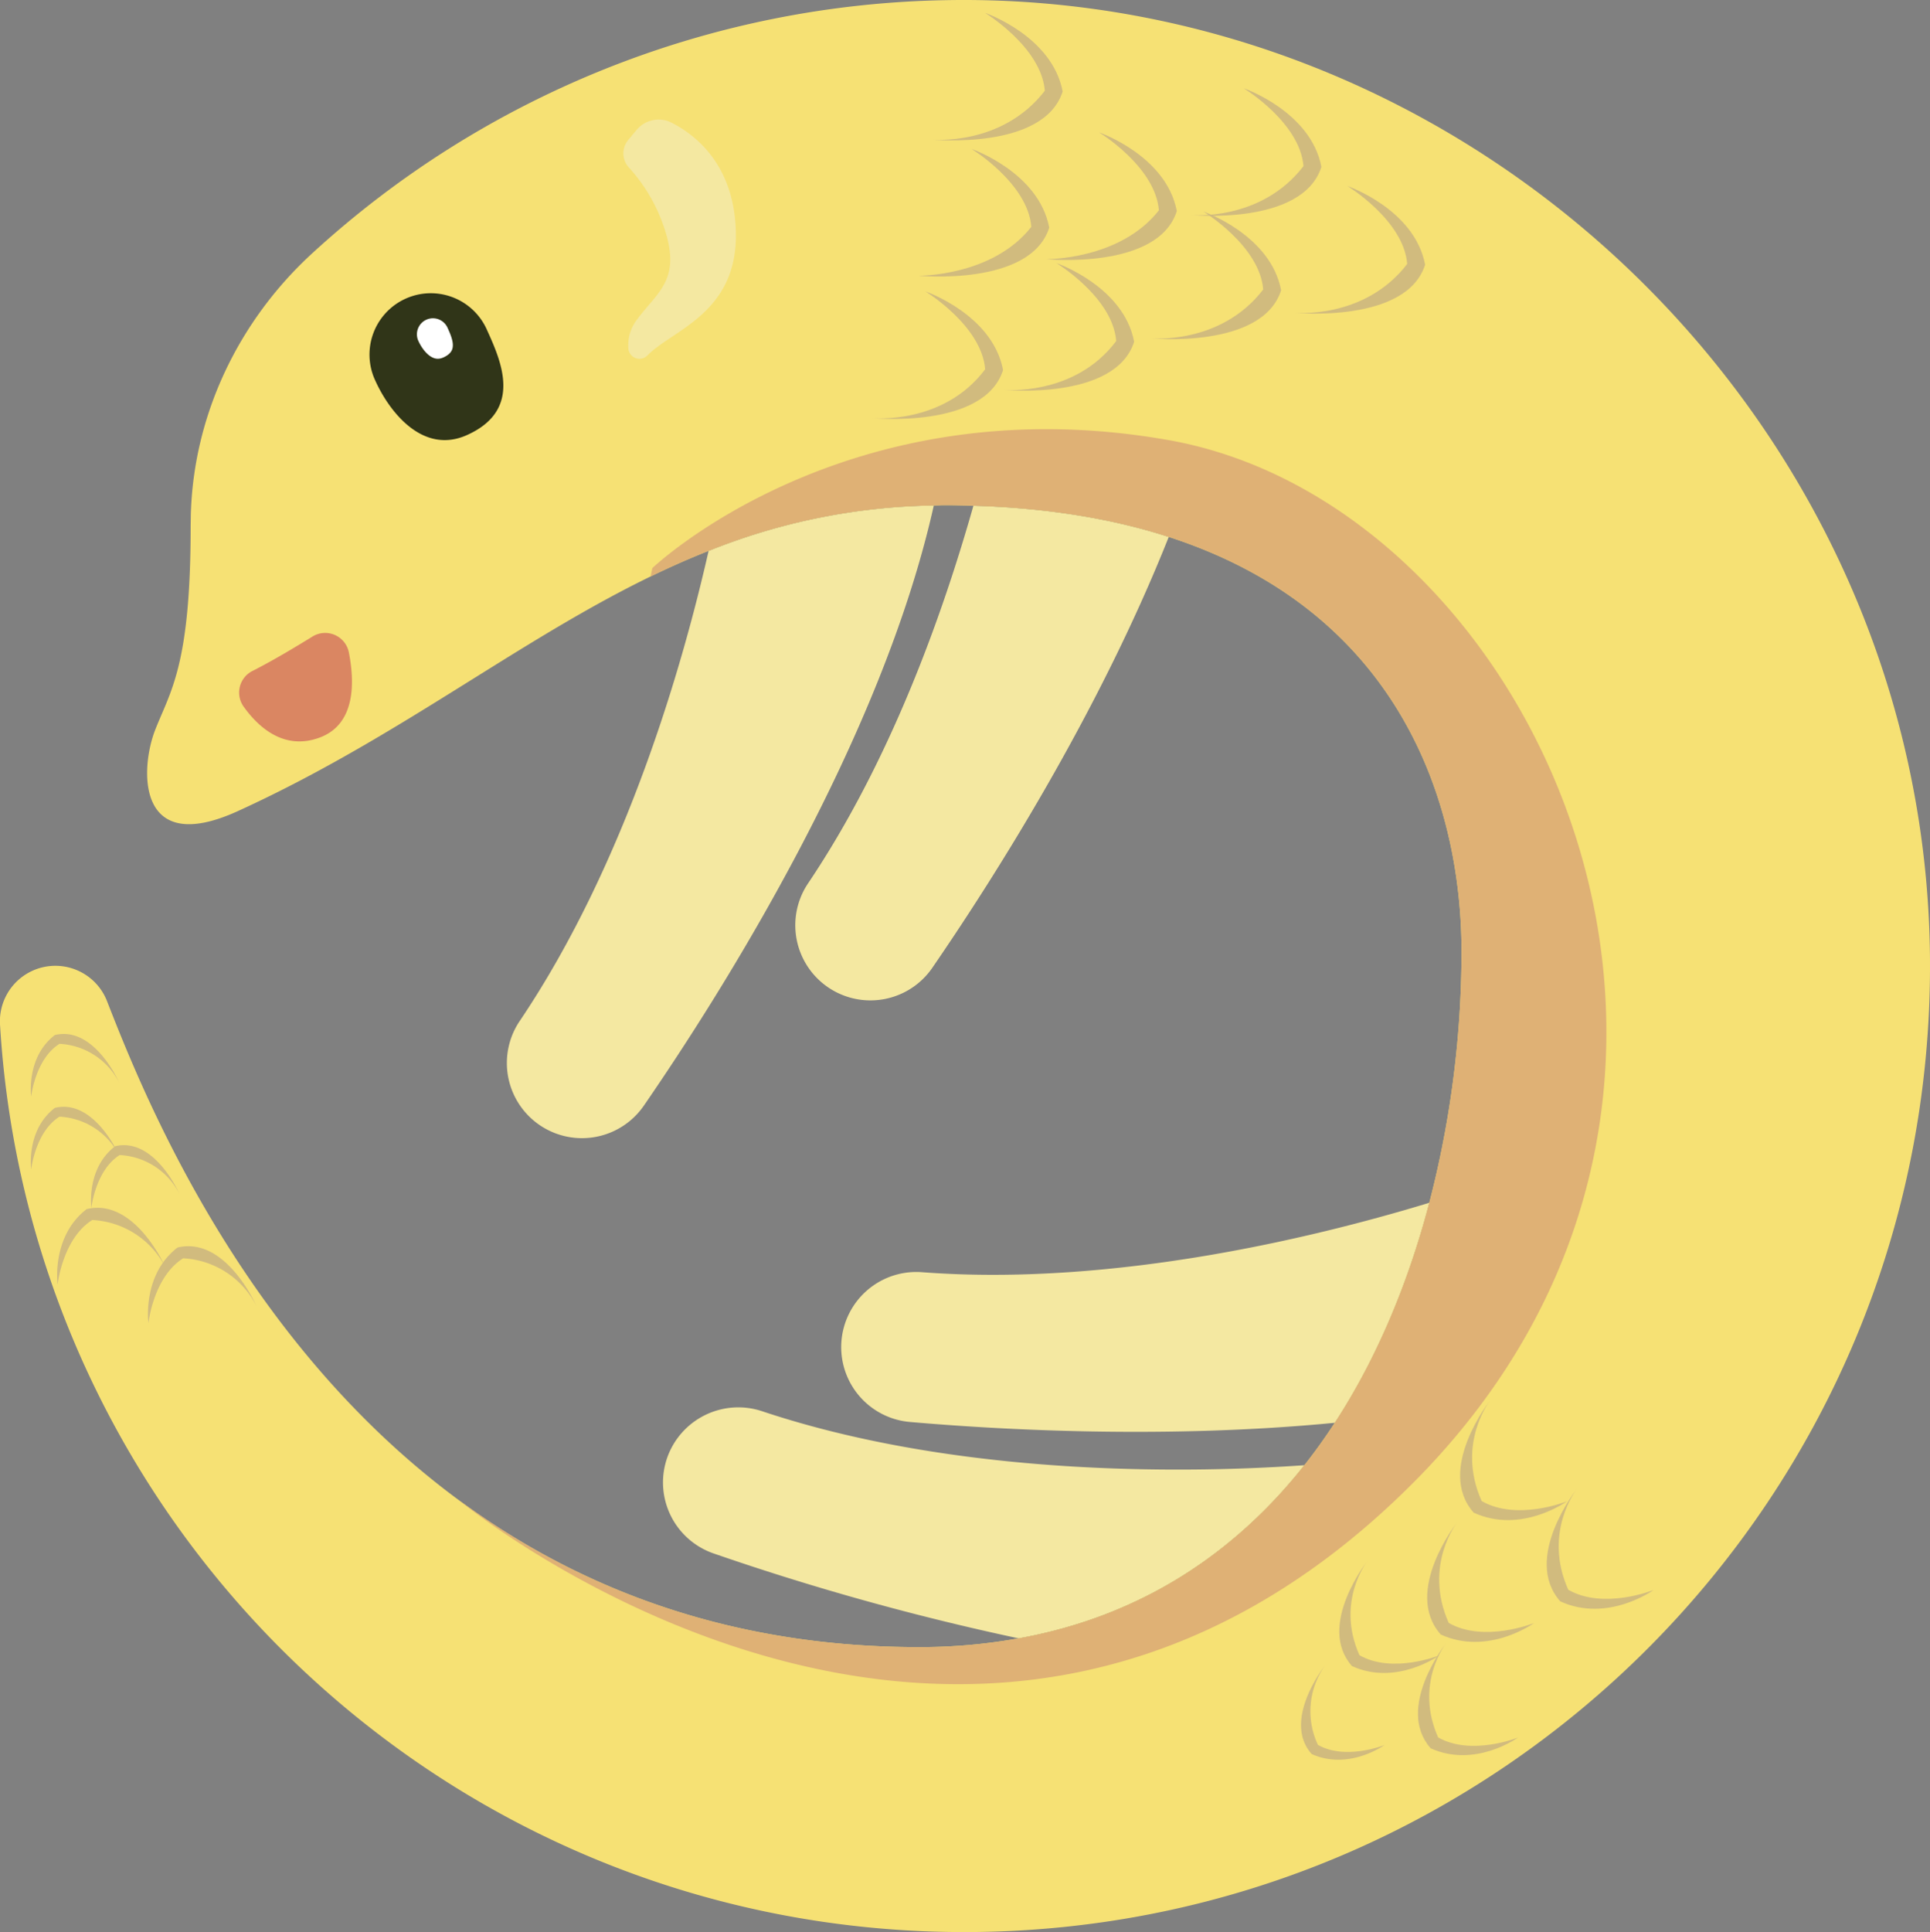 <svg xmlns="http://www.w3.org/2000/svg" viewBox="0 0 849.71 850.42"><rect x="0" y="0" width="849.71" height="850.42" fill="#808080" stroke="none"/><defs><style>.cls-1{fill:#f4e8a1;}.cls-2{fill:#f6e174;}.cls-3{fill:#dfb175;}.cls-4{fill:#303518;}.cls-5{fill:#fff;stroke:#303518;stroke-miterlimit:10;stroke-width:5.5px;}.cls-6{fill:#da8662;}.cls-7{fill:#d1bb7e;}</style></defs><g id="圖層_2" data-name="圖層 2"><g id="圖層_1-2" data-name="圖層 1"><path class="cls-1" d="M229,449.13a33.07,33.07,0,0,0,54.46,37.54C317.69,437,388,326,411.12,222.5a276.2,276.2,0,0,0-99.15,20C300.72,292.1,275.86,379.49,229,449.13Z"/><path class="cls-1" d="M406.31,560a33.07,33.07,0,0,0-5.76,65.89c40.41,3.52,113,7.54,187.13.37,19.15-29.38,32.67-62.84,41.6-96.85C581.08,544.09,491.33,566.4,406.31,560Z"/><path class="cls-1" d="M355.89,388.63a33.07,33.07,0,0,0,54.46,37.53c26-37.82,73-111.23,104.2-189.81-24.26-7.84-52.75-12.73-86-13.73C414.64,271.8,391.68,335.4,355.89,388.63Z"/><path class="cls-1" d="M574.25,644.93c-45,3.18-148.86,6.16-238.5-23.69a33.19,33.19,0,0,0-42.11,20.69h0a33.06,33.06,0,0,0,20.49,41.82,1133.71,1133.71,0,0,0,134.32,37.39C503.33,711.24,544.36,682.73,574.25,644.93Z"/><path class="cls-2" d="M448.45,721.14A245.38,245.38,0,0,1,404.6,725C161.06,725,72,504.47,47.15,440.74A24.41,24.41,0,0,0,0,450.85C13.3,673.75,198.27,850.42,424.5,850.42c235.86,0,426.86-192,425.2-428.27C848.05,187.67,650.43-4.52,416,.08A423.57,423.57,0,0,0,137.65,111.32C105,141.17,85.06,182.77,84,227c0,1.65-.07,3.33-.07,5,0,61-8.93,72.19-15.62,89.3S60,377.45,104.75,357C184.58,320.6,242,270.09,312,242.46a276.2,276.2,0,0,1,99.15-20c1.51,0,3-.09,4.52-.09,4.37,0,8.64.08,12.86.21,33.3,1,61.79,5.89,86,13.73C615.26,268.92,643.46,352.3,643.46,419a441.16,441.16,0,0,1-14.18,110.38c-8.93,34-22.45,67.47-41.6,96.85-4.21,6.45-8.68,12.71-13.43,18.72C544.36,682.73,503.33,711.24,448.45,721.14Z"/><path class="cls-3" d="M621.86,653c173.2-173.2,55-430.49-107.31-459.27-141.94-25.17-227.36,56.34-227.36,56.34l-.76,3.68c8.37-4.07,16.86-7.85,25.54-11.28a276.2,276.2,0,0,1,99.15-20c1.51,0,3-.09,4.52-.09,4.37,0,8.64.08,12.86.21,33.3,1,61.79,5.89,86,13.73C615.26,268.92,643.46,352.3,643.46,419a441.16,441.16,0,0,1-14.18,110.38c-8.93,34-22.45,67.47-41.6,96.85-4.21,6.45-8.68,12.71-13.43,18.72-29.89,37.8-70.92,66.31-125.8,76.21A245.38,245.38,0,0,1,404.6,725c-85.06,0-151.26-26.91-202.48-64.64h0S427.53,847.32,621.86,653Z"/><path class="cls-4" d="M214.46,145.36c6.15,13.59,15.82,35-8.78,46.1-19.54,8.84-34.27-10.26-40.41-23.84a27,27,0,1,1,49.19-22.26Z"/><path class="cls-1" d="M276.61,61.59l3.66-4.39A12.61,12.61,0,0,1,295.68,54c11,5.63,27.64,18.94,28.3,48.21.81,35.67-28,43-38.86,54.17a4.91,4.91,0,0,1-8.47-2.9,18.64,18.64,0,0,1,3.84-12.86c9.07-12.23,19.33-17.36,12.23-39.45A74,74,0,0,0,276.85,73.7,9.19,9.19,0,0,1,276.61,61.59Z"/><path class="cls-5" d="M199.53,143.11c2.23,4.93,5.74,12.69-3.19,16.73-7.09,3.2-12.43-3.73-14.66-8.66a9.79,9.79,0,1,1,17.85-8.07Z"/><path class="cls-6" d="M111.11,295.35c5.65-2.85,14.1-7.52,26.42-15.14a10.63,10.63,0,0,1,16.05,6.91c2.62,13.27,3,31.73-12.94,37.57-15.61,5.73-26.9-4.6-33.37-13.65A10.64,10.64,0,0,1,111.11,295.35Z"/><path class="cls-7" d="M433.65,5.64s29.56,10.16,34.2,34.62c-8.27,26.06-57.54,21.17-57.54,21.17S441.13,64.5,460,39.93C458.42,20.68,433.65,5.64,433.65,5.64Z"/><path class="cls-7" d="M547.55,38.84S577.12,49,581.76,73.47c-8.27,26.05-57.54,21.17-57.54,21.17S555,97.7,573.87,73.13C572.32,53.88,547.55,38.84,547.55,38.84Z"/><path class="cls-7" d="M529.83,93.13s29.56,10.17,34.2,34.63c-8.27,26.05-57.54,21.17-57.54,21.17s30.82,3.06,49.65-21.51C554.6,108.18,529.83,93.13,529.83,93.13Z"/><path class="cls-7" d="M593.23,81.89s29.56,10.16,34.2,34.62c-8.27,26.06-57.54,21.17-57.54,21.17s30.82,3.07,49.65-21.5C618,96.93,593.23,81.89,593.23,81.89Z"/><path class="cls-7" d="M427.74,65.56s29.56,10.17,34.2,34.63c-8.27,26.05-57.54,21.17-57.54,21.17s32.51.37,49.65-21.51C452.51,80.61,427.74,65.56,427.74,65.56Z"/><path class="cls-7" d="M483.9,58.28s29.57,10.17,34.21,34.63c-8.27,26.06-57.54,21.17-57.54,21.17s32.51.38,49.65-21.51C508.67,73.33,483.9,58.28,483.9,58.28Z"/><path class="cls-7" d="M407.41,128.25s29.57,10.17,34.21,34.63c-8.27,26.05-57.54,21.17-57.54,21.17s31.25,3.11,49.65-21.51C432.18,143.3,407.41,128.25,407.41,128.25Z"/><path class="cls-7" d="M465.11,115.8s29.57,10.16,34.21,34.62c-8.27,26.06-57.54,21.17-57.54,21.17s31.25,3.11,49.65-21.5C489.88,130.84,465.11,115.8,465.11,115.8Z"/><path class="cls-7" d="M689.87,660.82s-20.12,14.58-41.06,5c-16.85-19,7.3-49.51,7.3-49.51s-15.11,19.08-3.78,44.4C667.94,669.66,689.87,660.82,689.87,660.82Z"/><path class="cls-7" d="M728,699.86s-20.12,14.58-41.07,5c-16.84-19,7.31-49.51,7.31-49.51s-15.12,19.08-3.78,44.4C706.09,708.7,728,699.86,728,699.86Z"/><path class="cls-7" d="M675.37,714.41s-20.12,14.58-41.06,5.05c-16.85-19,7.31-49.52,7.31-49.52S626.5,689,637.83,714.35C653.44,723.25,675.37,714.41,675.37,714.41Z"/><path class="cls-7" d="M668.31,764.8s-18.84,13.64-38.44,4.73c-15.77-17.79,6.84-46.35,6.84-46.35s-14.15,17.86-3.54,41.56C647.78,773.07,668.31,764.8,668.31,764.8Z"/><path class="cls-7" d="M633.66,728.63s-18.83,13.64-38.43,4.72c-15.77-17.79,6.84-46.34,6.84-46.34s-14.15,17.85-3.55,41.55C613.13,736.9,633.66,728.63,633.66,728.63Z"/><path class="cls-7" d="M609.55,768.09s-15.72,11.39-32.09,3.95c-13.16-14.85,5.71-38.69,5.71-38.69A34.75,34.75,0,0,0,580.22,768C592.41,775,609.55,768.09,609.55,768.09Z"/><path class="cls-7" d="M65.35,582.36s-2.92-21.19,12.81-33.25c21.27-5.1,34.67,25.62,34.67,25.62a38.33,38.33,0,0,0-32.21-20.87C67.52,562.11,65.35,582.36,65.35,582.36Z"/><path class="cls-7" d="M25.36,565.45s-2.92-21.2,12.8-33.25c21.28-5.1,34.67,25.62,34.67,25.62A38.31,38.31,0,0,0,40.62,537C27.53,545.2,25.36,565.45,25.36,565.45Z"/><path class="cls-7" d="M40.23,531.63s-2.38-17.29,10.45-27.11c17.34-4.16,28.26,20.89,28.26,20.89a31.22,31.22,0,0,0-26.26-17C42,515.12,40.23,531.63,40.23,531.63Z"/><path class="cls-7" d="M13.73,514.74s-2.38-17.29,10.44-27.11c17.35-4.16,28.27,20.89,28.27,20.89a31.24,31.24,0,0,0-26.26-17C15.51,498.23,13.73,514.74,13.73,514.74Z"/><path class="cls-7" d="M13.73,482.68s-2.38-17.28,10.44-27.11c17.35-4.16,28.27,20.89,28.27,20.89a31.24,31.24,0,0,0-26.26-17C15.51,466.17,13.73,482.68,13.73,482.68Z"/></g></g></svg>